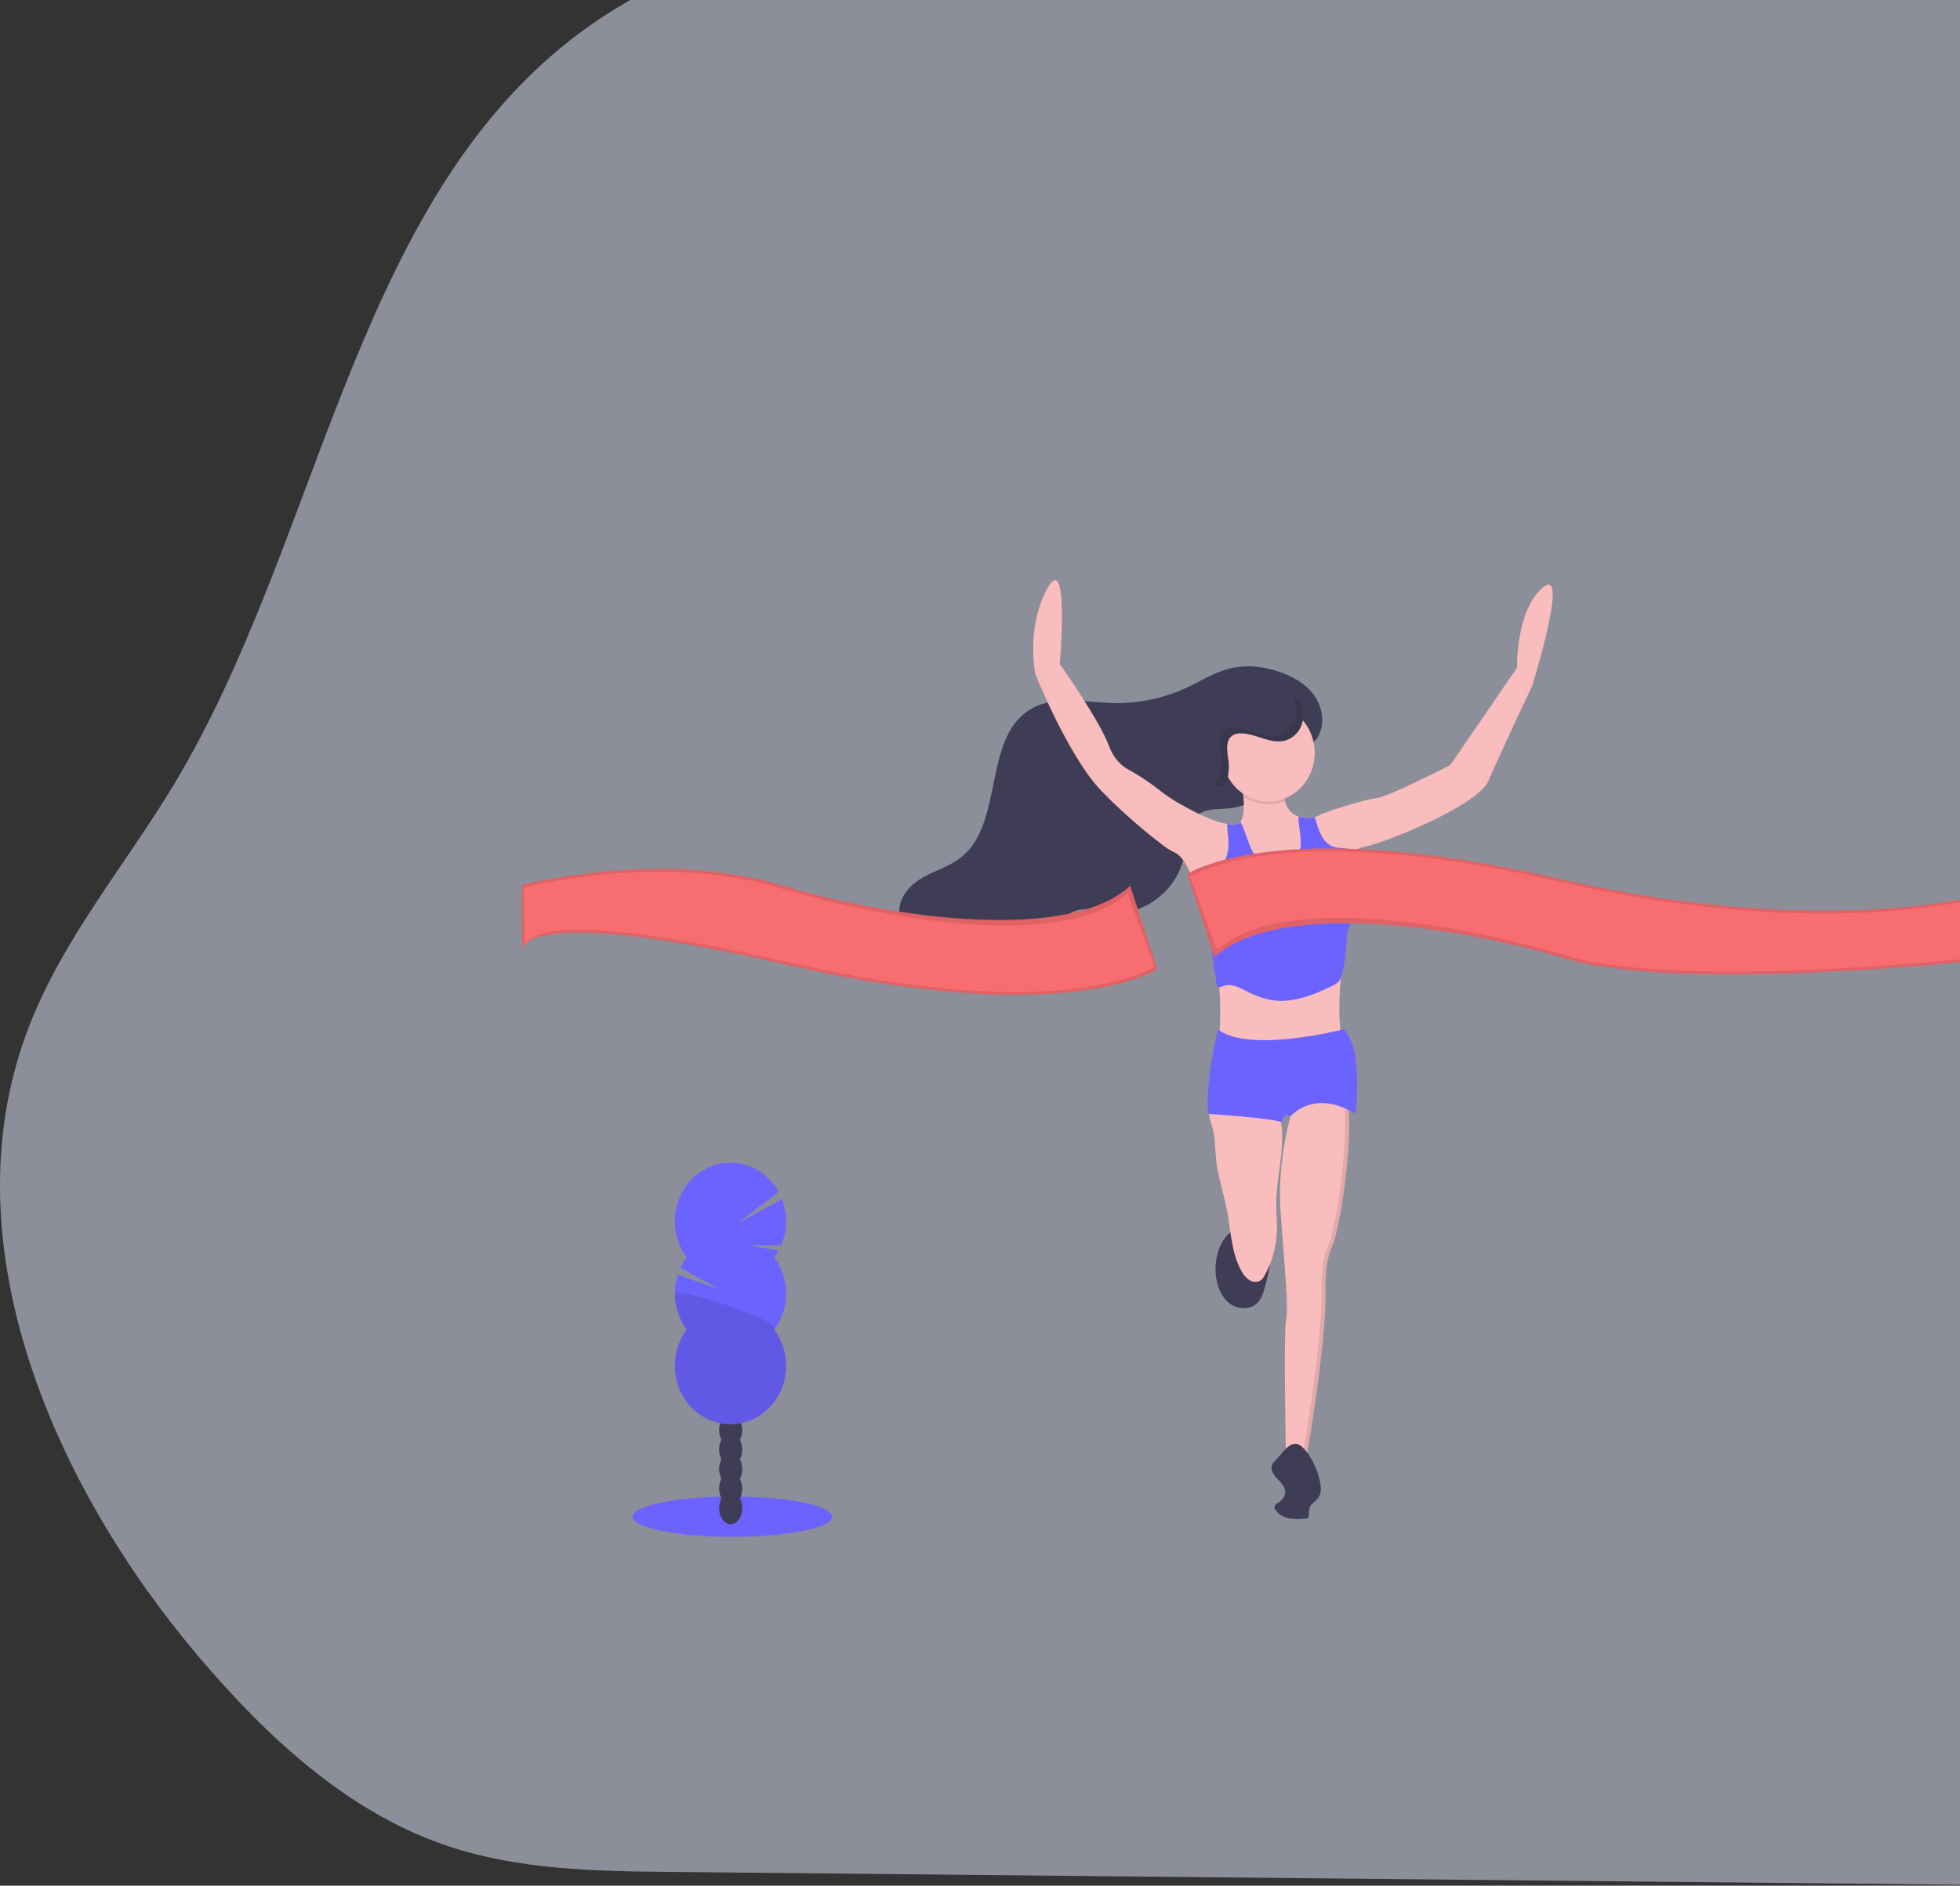 <svg width="927" height="892" viewBox="0 0 927 892" fill="none" xmlns="http://www.w3.org/2000/svg">
<rect x="0" y="0" width="927" height="892" fill="#333333" stroke="none"/>
<path opacity="0.5" d="M266.847 21.266C166.311 102.741 150.731 256.803 82.641 370.46C58.938 410.009 28.311 445.403 12.332 489.277C-24.354 589.701 26.136 703.615 93.716 783.376C125.941 821.426 163.581 856.286 209.122 872.324C244.143 884.657 281.695 885.171 318.558 885.492L964.389 891.916C1036.5 892.622 1116.61 890.074 1168.46 836.244C1204.19 799.179 1218.7 745.048 1231.02 693.38C1246.16 629.892 1259.87 560.945 1236.33 500.476C1209.43 431.292 1141.4 392.086 1099.15 332.389C1030.57 235.669 1032.15 89.379 944.815 12.166C904.045 -23.871 850.248 -38.003 797.827 -45.069C698.999 -58.409 605.387 -33.228 508.335 -36.74C425.375 -39.737 335.669 -34.513 266.847 21.266Z" fill="#E7ECFF"/>
<g clip-path="url(#clip0)">
<path d="M346.374 727C372.432 727 393.556 722.728 393.556 717.459C393.556 712.19 372.432 707.918 346.374 707.918C320.316 707.918 299.191 712.19 299.191 717.459C299.191 722.728 320.316 727 346.374 727Z" fill="#6C63FF"/>
<path d="M345.581 720.969C348.614 720.969 351.072 717.584 351.072 713.407C351.072 709.231 348.614 705.845 345.581 705.845C342.548 705.845 340.09 709.231 340.09 713.407C340.09 717.584 342.548 720.969 345.581 720.969Z" fill="#3F3D56"/>
<path d="M345.581 711.727C348.614 711.727 351.072 708.341 351.072 704.164C351.072 699.988 348.614 696.602 345.581 696.602C342.548 696.602 340.09 699.988 340.09 704.164C340.09 708.341 342.548 711.727 345.581 711.727Z" fill="#3F3D56"/>
<path d="M345.581 702.484C348.614 702.484 351.072 699.098 351.072 694.922C351.072 690.745 348.614 687.36 345.581 687.36C342.548 687.36 340.09 690.745 340.09 694.922C340.09 699.098 342.548 702.484 345.581 702.484Z" fill="#3F3D56"/>
<path d="M345.581 693.248C348.614 693.248 351.072 689.862 351.072 685.686C351.072 681.509 348.614 678.124 345.581 678.124C342.548 678.124 340.09 681.509 340.09 685.686C340.09 689.862 342.548 693.248 345.581 693.248Z" fill="#3F3D56"/>
<path d="M345.581 684.005C348.614 684.005 351.072 680.62 351.072 676.443C351.072 672.267 348.614 668.881 345.581 668.881C342.548 668.881 340.09 672.267 340.09 676.443C340.09 680.62 342.548 684.005 345.581 684.005Z" fill="#3F3D56"/>
<path d="M345.581 674.763C348.614 674.763 351.072 671.377 351.072 667.201C351.072 663.024 348.614 659.638 345.581 659.638C342.548 659.638 340.09 663.024 340.09 667.201C340.09 671.377 342.548 674.763 345.581 674.763Z" fill="#3F3D56"/>
<path d="M345.581 665.52C348.614 665.52 351.072 662.134 351.072 657.958C351.072 653.781 348.614 650.396 345.581 650.396C342.548 650.396 340.09 653.781 340.09 657.958C340.09 662.134 342.548 665.52 345.581 665.52Z" fill="#3F3D56"/>
<path d="M366.147 594.716C366.899 593.713 367.584 592.655 368.196 591.552L353.76 589.058L369.369 589.18C370.868 585.755 371.685 582.044 371.772 578.274C371.858 574.505 371.211 570.757 369.872 567.259L348.932 578.684L368.267 563.776C366.456 560.492 364.021 557.635 361.115 555.383C358.208 553.13 354.892 551.531 351.372 550.684C347.852 549.837 344.204 549.761 340.655 550.461C337.107 551.16 333.733 552.62 330.743 554.749C327.754 556.878 325.214 559.632 323.28 562.838C321.346 566.044 320.061 569.634 319.504 573.385C318.946 577.136 319.129 580.967 320.041 584.64C320.953 588.313 322.574 591.75 324.803 594.736C323.634 596.302 322.627 597.994 321.8 599.785L340.541 610.017L320.562 602.969C319.157 607.329 318.809 611.988 319.549 616.525C320.29 621.061 322.096 625.332 324.803 628.949C321.75 633.03 319.85 637.932 319.321 643.095C318.793 648.257 319.657 653.472 321.814 658.142C323.972 662.813 327.336 666.751 331.521 669.506C335.707 672.262 340.546 673.723 345.484 673.723C350.423 673.723 355.262 672.262 359.448 669.506C363.633 666.751 366.997 662.813 369.155 658.142C371.312 653.472 372.176 648.257 371.647 643.095C371.119 637.932 369.219 633.03 366.166 628.949C369.815 624.072 371.799 618.048 371.799 611.843C371.799 605.638 369.815 599.613 366.166 594.736L366.147 594.716Z" fill="#6C63FF"/>
<path opacity="0.1" d="M319.177 611.812C319.169 618.018 321.154 624.044 324.81 628.915C321.756 632.996 319.856 637.898 319.328 643.061C318.799 648.223 319.663 653.438 321.821 658.109C323.978 662.779 327.342 666.717 331.528 669.473C335.714 672.228 340.552 673.689 345.491 673.689C350.429 673.689 355.268 672.228 359.454 669.473C363.64 666.717 367.004 662.779 369.161 658.109C371.319 653.438 372.183 648.223 371.654 643.061C371.125 637.898 369.226 632.996 366.172 628.915C369.678 624.219 319.177 608.716 319.177 611.812Z" fill="black"/>
<path d="M574.965 602.326C575.364 607.747 577.349 613.357 581.526 616.556C585.702 619.754 592.346 619.693 595.537 615.397C596.608 613.784 597.396 611.983 597.863 610.078C600.551 601.147 602.458 591.376 599.513 582.533C592.868 582.079 585.167 578.792 580.179 584.566C576.151 589.268 574.501 596.058 574.965 602.326Z" fill="#3F3D56"/>
<path d="M605.81 547.69C604.927 555.57 603.425 563.417 603.58 571.352C603.638 574.415 603.947 577.451 603.954 580.527C603.965 588.515 601.964 596.364 598.153 603.274C597.752 604.087 597.215 604.817 596.568 605.429C595.04 606.73 592.74 606.622 591.025 605.626C589.35 604.53 587.99 602.978 587.088 601.133C582.286 592.487 582.151 581.977 580.25 572.172C578.793 564.671 576.241 557.4 575.319 549.811C574.72 544.925 574.81 539.945 573.856 535.12C573.566 533.663 572.754 531.474 572.219 529.326C571.73 527.409 571.459 525.525 571.962 524.231C572.986 521.581 576.344 522.611 578.529 522.774C586.223 523.374 593.949 523.353 601.64 522.713C602.4 522.652 603.264 522.618 603.799 523.187C604.032 523.475 604.208 523.809 604.315 524.17C604.927 525.931 605.395 527.745 605.713 529.591C606.776 535.493 606.48 541.679 605.81 547.69Z" fill="#FABDBD"/>
<g opacity="0.1">
<path opacity="0.1" d="M602.845 522.713C602.449 522.669 602.049 522.669 601.653 522.713C597.966 523.025 594.274 523.18 590.587 523.201C594.673 523.21 598.759 523.047 602.845 522.713Z" fill="black"/>
<path opacity="0.1" d="M592.327 605.626C590.652 604.53 589.291 602.978 588.389 601.133C583.588 592.487 583.453 581.977 581.552 572.172C580.095 564.671 577.543 557.4 576.621 549.811C576.022 544.925 576.112 539.945 575.158 535.12C574.868 533.663 574.056 531.474 573.521 529.326C573.032 527.409 572.761 525.525 573.264 524.231C573.477 523.7 573.837 523.249 574.296 522.935C574.755 522.621 575.294 522.459 575.841 522.469C574.211 522.354 572.619 522.557 571.975 524.231C571.472 525.525 571.743 527.409 572.232 529.326C572.767 531.474 573.579 533.663 573.869 535.12C574.823 539.945 574.733 544.925 575.332 549.811C576.254 557.407 578.806 564.678 580.263 572.172C582.164 581.977 582.299 592.5 587.101 601.133C588.002 602.978 589.363 604.53 591.038 605.626C592.067 606.224 593.246 606.475 594.415 606.344C593.683 606.243 592.975 606 592.327 605.626Z" fill="black"/>
</g>
<path d="M630.178 589.248C626.311 597.379 626.955 608.899 626.955 608.899C627.6 636.003 617.288 692.923 617.288 692.923H608.265C608.265 692.923 606.976 629.905 608.265 624.484C609.554 619.063 607.621 600.09 605.687 573.663C604.25 554.012 608.162 536.204 610.263 528.391C610.985 525.681 611.488 524.197 611.488 524.197C611.488 524.197 626.311 501.158 634.689 512C636.622 514.521 637.647 519.609 638.002 526.033C639.149 547.229 633.142 583.007 630.178 589.248Z" fill="#FABDBD"/>
<path opacity="0.1" d="M638.002 526.033C637.647 519.609 636.635 514.514 634.689 512C632.82 509.587 630.629 508.856 628.36 509.174C630.118 509.481 631.694 510.494 632.755 512C634.689 514.521 635.714 519.609 636.068 526.033C637.215 547.229 631.209 583.007 628.244 589.248C624.377 597.379 625.022 608.899 625.022 608.899C625.666 636.003 615.354 692.923 615.354 692.923H617.288C617.288 692.923 627.6 636.003 626.955 608.899C626.955 608.899 626.311 597.379 630.178 589.248C633.142 583.007 639.149 547.229 638.002 526.033Z" fill="black"/>
<path d="M603.573 690.449C602.853 691.044 602.23 691.758 601.73 692.564C600.576 694.854 602.213 697.592 603.966 699.414C605.719 701.237 607.833 703.189 607.833 705.784C607.833 707.871 606.332 709.66 604.649 710.771C603.747 711.367 602.613 712.126 602.8 713.251C602.865 713.536 602.981 713.805 603.141 714.044C604.585 716.368 607.144 717.73 609.734 718.245C612.325 718.76 615 718.537 617.636 718.313C618.031 718.328 618.416 718.188 618.719 717.92C618.909 717.65 619.011 717.321 619.008 716.985C619.137 715.548 619.054 714.03 619.653 712.736C620.491 710.968 622.418 710.066 623.52 708.481C625.067 706.312 624.854 703.297 624.267 700.661C622.979 694.922 620.111 688.376 615.805 684.398C610.817 679.831 606.905 687.15 603.573 690.449Z" fill="#3F3D56"/>
<path d="M623.101 348.898C626.697 343.247 625.763 335.346 622.089 329.722C618.416 324.097 612.512 320.56 606.422 318.277C598.211 315.2 589.156 314.15 580.72 316.461C574.005 318.297 567.972 322.139 561.643 325.107C550.447 330.36 538.273 332.907 526.017 332.561C512.412 332.161 497.505 328.495 486.091 336.315C465.197 350.606 474.49 389.501 454.724 405.431C449.394 409.728 442.685 411.604 436.756 414.918C430.827 418.232 425.207 423.998 425.349 431.059C425.413 434.447 426.831 437.679 428.571 440.545C435.983 452.898 449.839 460.542 463.715 460.399C477.59 460.257 491.131 452.499 499.129 440.559C501.133 437.571 502.899 434.244 505.806 432.251C511.606 428.253 519.249 431.052 526.171 431.648C541.581 432.97 556.997 420.807 560.064 404.849C561.353 398.039 561.128 389.901 566.342 385.625C570.55 382.176 576.473 382.914 581.809 382.325C591.567 381.261 599.268 374.871 604.566 366.523C606.996 362.694 607.279 358.12 610.592 355.105C614.162 351.792 619.685 354.238 623.101 348.898Z" fill="#3F3D56"/>
<g opacity="0.1">
<path opacity="0.1" d="M513.127 333.869C518.778 334.032 524.431 333.578 529.993 332.513C528.459 332.561 526.912 332.561 525.372 332.513C514.693 332.202 503.215 329.884 493.251 332.676C499.825 332.744 506.624 333.679 513.127 333.869Z" fill="black"/>
<path opacity="0.1" d="M492.903 433.6C489.996 435.592 488.231 438.919 486.226 441.907C480.066 450.999 471.062 457.526 460.789 460.345C461.543 460.379 462.297 460.4 463.057 460.393C476.946 460.25 490.473 452.492 498.471 440.552C500.476 437.564 502.242 434.237 505.148 432.245L505.651 431.919C501.101 431.262 496.635 431.032 492.903 433.6Z" fill="black"/>
<path opacity="0.1" d="M621.438 329.701C617.771 324.104 611.861 320.54 605.771 318.256C597.56 315.18 588.505 314.13 580.069 316.44C579.876 316.488 579.689 316.549 579.502 316.603C584.291 316.884 589.015 317.897 593.526 319.612C599.616 321.895 605.526 325.459 609.193 331.057C612.86 336.654 613.801 344.609 610.205 350.233C606.789 355.593 601.266 353.147 597.651 356.447C594.338 359.462 594.054 364.036 591.625 367.865C587.068 375.027 580.726 380.739 572.832 382.908C575.545 382.569 578.406 382.609 581.113 382.311C590.871 381.247 598.572 374.857 603.87 366.509C606.299 362.681 606.583 358.107 609.896 355.091C613.511 351.792 619.034 354.238 622.45 348.878C626.053 343.226 625.118 335.298 621.438 329.701Z" fill="black"/>
<path opacity="0.1" d="M568.874 383.666C563.57 384.249 557.648 383.517 553.407 386.966C548.193 391.242 548.444 399.38 547.13 406.19C544.867 418.096 535.677 427.915 524.766 431.567L525.533 431.642C540.943 432.963 556.359 420.8 559.426 404.842C560.715 398.032 560.49 389.894 565.704 385.618C566.901 384.676 568.26 383.986 569.706 383.585C569.416 383.592 569.151 383.639 568.874 383.666Z" fill="black"/>
</g>
<path d="M724.594 324.64C724.594 324.64 709.126 357.165 703.97 369.362C698.815 381.559 651.768 399.855 645.323 400.532C643.594 400.781 641.984 401.597 640.721 402.863C637.08 406.251 635.011 412.052 635.011 412.052C635.011 412.052 637.589 430.347 634.367 460.84C634.302 461.43 634.244 462.019 634.193 462.588C631.383 491.604 637.267 498.448 637.267 498.448C637.267 498.448 574.752 523.519 576.685 490.994C577.291 480.755 577.201 473.274 576.602 467.02C575.946 460.617 574.707 454.295 572.902 448.141C571.375 442.524 569.551 436.365 567.663 427.976C566.754 423.79 565.556 419.68 564.079 415.677C564.034 415.555 563.989 415.433 563.951 415.318C560.728 406.909 557.506 404.191 555.662 403.311C553.922 402.515 552.264 401.534 550.713 400.383C544.758 395.864 531.978 385.733 520.596 373.767C505.129 357.504 489.661 318.88 489.661 318.88C489.661 318.88 485.15 296.519 495.462 278.223C505.773 259.927 501.262 314.136 501.262 314.136C501.262 314.136 519.952 340.563 524.463 352.761C526.783 359.035 530.47 362.247 533.486 363.914C538.469 366.641 543.24 369.777 547.755 373.292C550.806 375.717 554.012 377.917 557.351 379.879C564.556 383.944 573.186 388.532 580.378 389.738C581.501 389.933 582.637 390.035 583.775 390.043C584.315 390.061 584.851 389.948 585.343 389.713C585.835 389.478 586.268 389.127 586.61 388.688C588.544 386.296 588.499 381.146 588.054 376.911C587.817 374.717 587.464 372.538 586.997 370.385C586.997 370.385 607.943 356.494 607.298 373.435C607.198 375.306 607.363 377.184 607.788 379.005C608.131 380.676 608.89 382.222 609.987 383.484C611.084 384.745 612.481 385.679 614.033 386.187C616.548 386.963 619.209 387.054 621.767 386.451C622.564 386.308 623.335 386.031 624.048 385.632C625.982 384.276 645.316 378.178 651.117 377.5C656.917 376.823 685.919 361.915 685.919 361.915L717.498 315.837C717.498 315.837 716.854 288.733 729.743 277.891C742.633 267.049 724.594 324.64 724.594 324.64Z" fill="#FABDBD"/>
<g opacity="0.1">
<path opacity="0.1" d="M634.193 458.522C633.63 463.968 633.382 469.444 633.452 474.921C633.516 471.343 633.742 467.257 634.193 462.588C634.244 462.019 634.302 461.429 634.367 460.84C635.494 450.404 636.032 439.908 635.978 429.405C635.879 438.551 635.341 447.686 634.367 456.774C634.328 457.364 634.244 457.953 634.193 458.522Z" fill="black"/>
<path opacity="0.1" d="M587.667 369.952C587.236 370.216 587.023 370.378 587.023 370.378C587.649 373.277 588.063 376.222 588.26 379.187C588.39 376.095 588.192 372.997 587.667 369.952Z" fill="black"/>
<path opacity="0.1" d="M501.565 310.457C501.881 305.714 502.351 297.21 502.261 289.647C502.151 299.757 501.294 310.071 501.294 310.071L501.565 310.457Z" fill="black"/>
<path opacity="0.1" d="M576.731 490.201C576.731 490.465 576.731 490.73 576.686 490.994C574.752 523.519 637.267 498.448 637.267 498.448C636.536 497.409 635.984 496.244 635.636 495.005C626.22 498.529 578.903 514.914 576.731 490.201Z" fill="black"/>
<path opacity="0.1" d="M724.594 320.574C724.594 320.574 709.127 353.099 703.971 365.296C698.815 377.493 651.768 395.789 645.323 396.467C643.594 396.716 641.984 397.531 640.721 398.798C637.08 402.186 635.011 407.986 635.011 407.986C635.011 407.986 635.166 409.091 635.353 411.191C636.075 409.45 637.931 405.452 640.721 402.863C641.984 401.597 643.594 400.781 645.323 400.532C651.768 399.855 698.815 381.559 703.971 369.362C709.127 357.165 724.594 324.639 724.594 324.639C724.594 324.639 735.492 289.844 734.294 279.436C733.301 292.771 724.594 320.574 724.594 320.574Z" fill="black"/>
<path opacity="0.1" d="M576.602 462.954C575.946 456.551 574.707 450.23 572.902 444.076C571.375 438.458 569.551 432.299 567.663 423.91C566.754 419.724 565.556 415.614 564.08 411.611C564.034 411.489 563.989 411.367 563.951 411.252C560.728 402.843 557.506 400.126 555.663 399.245C553.922 398.449 552.264 397.468 550.713 396.318C544.758 391.798 531.978 381.668 520.596 369.701C505.129 353.438 489.661 314.814 489.661 314.814C489.09 311.553 488.771 308.249 488.707 304.934C488.55 309.605 488.87 314.281 489.661 318.88C489.661 318.88 505.129 357.504 520.596 373.767C531.978 385.733 544.758 395.864 550.713 400.383C552.276 401.536 553.948 402.517 555.701 403.31C557.538 404.191 560.754 406.909 563.989 415.318C564.028 415.433 564.073 415.555 564.118 415.677C565.588 419.68 566.78 423.791 567.682 427.976C569.571 436.365 571.394 442.524 572.922 448.141C574.726 454.295 575.965 460.617 576.621 467.02C576.892 469.852 577.053 472.935 577.098 476.405C577.176 471.915 577.01 467.424 576.602 462.954Z" fill="black"/>
</g>
<path d="M640.431 433.519C639.447 435.229 638.586 437.014 637.853 438.858C636.88 441.704 636.874 444.801 636.693 447.816C636.436 452.048 635.824 456.247 634.863 460.366C634.708 461.124 634.492 461.868 634.218 462.588C634.026 463.073 633.772 463.529 633.464 463.943C633.121 464.385 632.717 464.771 632.266 465.089C631.574 465.574 630.843 465.993 630.081 466.342C621.11 470.747 611.326 474.636 601.537 473.118C597.398 472.358 593.393 470.941 589.659 468.917C586.114 467.108 582.106 464.96 578.432 466.464C577.868 466.765 577.261 466.964 576.634 467.054C576.513 467.056 576.392 467.045 576.273 467.02C575.061 466.776 575.061 462.48 574.784 461.213C573.727 456.347 573.566 452.404 572.935 448.175C572.599 445.837 572.08 443.532 571.382 441.284C568.804 433.085 568.024 424.344 568.024 415.752C568.024 415.325 565.124 415.752 564.157 415.711C563.912 415.711 563.777 415.67 563.835 415.582C563.891 415.498 563.955 415.421 564.028 415.352C564.365 415.064 564.759 414.858 565.182 414.749L565.942 414.511C569.925 413.326 574.32 412.831 577.298 409.883C580.391 406.841 581.165 401.982 581.029 397.537C580.991 396.107 580.327 392.638 580.436 389.758C581.559 389.953 582.695 390.055 583.833 390.063C584.373 390.081 584.909 389.968 585.401 389.733C585.893 389.498 586.327 389.147 586.669 388.708C587.744 390.897 588.674 393.161 589.453 395.484C590.548 398.316 591.386 401.298 592.991 403.859C595.569 408.033 600.325 410.778 605.056 410.358C609.786 409.938 614.188 406.116 615.032 401.21C615.773 396.907 614.053 390.714 614.091 386.241C616.606 387.017 619.267 387.108 621.825 386.506C621.934 386.782 622.026 387.065 622.102 387.353C623.552 392.584 625.486 398.588 630.352 400.444C633.497 401.637 637.215 400.742 640.122 402.477C640.345 402.612 640.56 402.761 640.766 402.924C641.437 403.449 642.015 404.093 642.474 404.828C643.668 406.901 644.377 409.242 644.543 411.659C645.287 419.214 643.855 426.83 640.431 433.519Z" fill="#6C63FF"/>
<path opacity="0.1" d="M607.788 378.998C604.573 380.301 601.112 380.79 597.684 380.426C594.256 380.063 590.957 378.856 588.054 376.904C587.817 374.71 587.464 372.531 586.997 370.378C586.997 370.378 607.943 356.487 607.298 373.428C607.199 375.3 607.364 377.177 607.788 378.998Z" fill="black"/>
<path d="M599.88 379.187C611.982 379.187 621.793 368.873 621.793 356.149C621.793 343.425 611.982 333.11 599.88 333.11C587.779 333.11 577.968 343.425 577.968 356.149C577.968 368.873 587.779 379.187 599.88 379.187Z" fill="#FABDBD"/>
<path d="M561.54 413.407C561.54 413.407 604.076 384.947 736.195 415.44C868.313 445.932 945.006 421.538 945.006 421.538V453.386C945.006 453.386 796.776 470.327 740.062 453.386C683.347 436.446 602.613 426.675 574.34 452.905L561.54 413.407Z" fill="#F86D70"/>
<path opacity="0.1" d="M561.54 413.407C561.54 413.407 604.076 384.947 736.195 415.44C868.313 445.932 945.006 421.538 945.006 421.538V453.386C945.006 453.386 796.776 470.327 740.062 453.386C683.347 436.446 602.613 426.675 574.34 452.905L561.54 413.407Z" fill="black"/>
<path d="M562.829 414.762C562.829 414.762 604.076 386.302 736.195 416.795C868.313 447.288 943.717 422.894 943.717 422.894L944.362 452.031C944.362 452.031 797.42 468.971 740.706 452.031C683.992 435.091 603.902 423.287 575.628 449.517L562.829 414.762Z" fill="#F86D70"/>
<path d="M547.323 458.536C547.323 458.536 504.787 486.996 372.669 456.503C240.55 426.011 246.995 450.405 246.995 450.405V418.557C246.995 418.557 312.087 401.616 368.802 418.557C425.516 435.497 506.25 445.268 534.524 419.038L547.323 458.536Z" fill="#F86D70"/>
<path opacity="0.1" d="M547.323 458.536C547.323 458.536 504.787 486.996 372.669 456.503C240.55 426.011 246.995 450.405 246.995 450.405V418.557C246.995 418.557 312.087 401.616 368.802 418.557C425.516 435.497 506.25 445.268 534.524 419.038L547.323 458.536Z" fill="black"/>
<path d="M546.034 457.181C546.034 457.181 504.787 485.641 372.669 455.148C240.55 424.655 248.284 449.049 248.284 449.049L247.639 419.912C247.639 419.912 311.443 402.972 368.157 419.912C424.872 436.852 504.961 448.656 533.235 422.426L546.034 457.181Z" fill="#F86D70"/>
<path d="M581.036 359.964C580.391 355.735 579.399 350.409 582.763 347.99C583.963 347.225 585.35 346.848 586.752 346.906C593.719 346.831 600.377 351.934 607.208 350.443C609.382 349.964 611.379 348.835 612.957 347.191C614.535 345.548 615.628 343.46 616.105 341.179C616.581 338.898 616.421 336.52 615.643 334.333C614.865 332.145 613.503 330.24 611.72 328.848C609.032 326.747 605.636 325.988 602.349 325.276C593.706 323.406 584.684 321.543 576.151 323.921C567.618 326.3 559.82 334.343 560.503 343.572C560.825 347.99 562.965 352.002 565.201 355.769C566.902 358.629 573.528 372.032 576.744 372.235C581.281 372.513 581.481 362.728 581.036 359.964Z" fill="#3F3D56"/>
<path d="M635.333 486.928C635.333 486.928 590.864 498.448 576.041 486.928C576.041 486.928 569.596 513.355 571.53 526.907C571.53 526.907 603.109 528.94 606.332 530.973C606.332 530.973 606.976 525.552 610.199 528.263C610.199 528.263 621.155 514.71 641.134 526.907C641.134 526.907 645.001 495.059 635.333 486.928Z" fill="#6C63FF"/>
<path opacity="0.1" d="M611.732 328.847C611.274 328.498 610.794 328.181 610.295 327.899C611.625 329.488 612.535 331.417 612.934 333.492C613.332 335.568 613.206 337.716 612.567 339.724C611.929 341.732 610.8 343.528 609.294 344.934C607.788 346.339 605.958 347.304 603.986 347.733C597.154 349.223 590.497 344.121 583.53 344.195C582.128 344.138 580.74 344.515 579.54 345.28C576.176 347.699 577.162 353.025 577.807 357.253C578.232 360.018 578.058 369.802 573.534 369.538H573.457C574.7 371.131 575.86 372.208 576.756 372.249C581.268 372.513 581.455 362.762 581.029 359.964C580.385 355.735 579.399 350.409 582.763 347.99C583.963 347.225 585.35 346.848 586.752 346.906C593.719 346.831 600.377 351.934 607.208 350.443C609.382 349.964 611.378 348.835 612.957 347.191C614.535 345.548 615.628 343.46 616.105 341.179C616.581 338.898 616.421 336.52 615.643 334.333C614.865 332.145 613.502 330.24 611.719 328.847H611.732Z" fill="black"/>
<g opacity="0.1">
<path opacity="0.1" d="M291.657 296.661C291.657 296.661 243.47 275.357 237.154 313.777C237.154 313.777 233.86 319.761 238.443 324.707C238.443 324.707 239.429 322.058 244.088 324.802C245.752 325.764 247.517 326.517 249.347 327.045C251.821 327.762 254.449 327.615 256.836 326.625C256.836 326.625 272.684 325.724 286.012 303.925C286.012 303.925 291.722 300.212 292.012 298.822L282.461 299.5C282.461 299.5 283.189 306.852 279.238 311.263C279.238 311.263 282.751 299.859 281.062 299.534C280.721 299.466 276.016 300.123 276.016 300.123C276.016 300.123 277.234 312.903 270.86 319.517C270.86 319.517 276.776 306.513 274.198 300.354L267.154 301.784C267.154 301.784 269.088 315.227 262.114 323.054C262.114 323.054 267.844 309.231 265.633 302.204L258.879 304.589C258.879 304.589 260.51 317.748 254.677 324.24C254.677 324.24 259.768 307.564 257.371 305.266C257.371 305.266 251.3 307.855 249.998 309.332C249.998 309.332 250.965 318.819 247.253 322.207C247.253 322.207 249.534 310.687 248.406 310.213C248.406 310.213 241.349 315.797 239.203 320.614C239.203 320.614 241.884 313.256 247.517 309.095C247.517 309.095 242.786 308.255 239.139 310.335C239.139 310.335 241.581 305.449 249.225 307.767C249.225 307.767 254.89 303.647 256.024 303.701C256.024 303.701 248.793 300.313 243.566 300.726C243.566 300.726 249.167 297.338 257.796 303.003L264.525 300.442C264.525 300.442 255.186 295.407 250.501 295.428C250.501 295.428 256.727 292.9 266.278 299.947L273.167 298.463C273.167 298.463 265.433 293.483 260.22 292.324C260.22 292.324 266.478 291.287 275.159 298.124L279.876 297.704C279.876 297.704 274.166 294.174 272.439 293.313C270.712 292.453 270.789 291.89 270.789 291.89C274.9 292.641 278.731 294.579 281.855 297.487C281.855 297.487 291.612 297.291 291.657 296.661Z" fill="#6C63FF"/>
</g>
<g opacity="0.1">
<path opacity="0.1" d="M289.879 258.47C289.879 258.47 272.774 216.953 248.226 235.994C248.226 235.994 243.025 237.58 243.07 243.244C243.07 243.244 245.094 242.262 246.37 246.68C246.847 248.249 247.496 249.754 248.303 251.166C249.371 253.064 250.998 254.546 252.937 255.387C252.937 255.387 262.836 264.345 282.583 259.378C282.583 259.378 287.99 260.598 288.918 259.941L282.879 254.615C282.879 254.615 279.335 259.419 274.579 259.656C274.579 259.656 282.847 254.981 282.016 253.775C281.848 253.531 278.703 251.105 278.703 251.105C278.703 251.105 272.497 259.426 265.169 259.555C265.169 259.555 275.732 255.367 277.537 250.17L272.581 246.782C272.581 246.782 266.432 255.923 258.06 256.397C258.06 256.397 268.952 251.654 271.446 246.124L266.142 243.495C266.142 243.495 259.981 252.304 253.014 252.636C253.014 252.636 265.072 245.779 264.886 242.98C264.886 242.98 259.878 240.88 258.293 241.001C258.293 241.001 253.736 247.202 249.669 247.025C249.669 247.025 257.268 241.544 256.849 240.588C256.849 240.588 249.631 239.68 245.744 241.266C245.744 241.266 251.326 238.501 256.926 239.409C256.926 239.409 254.574 236.068 251.293 235.14C251.293 235.14 255.392 233.697 258.679 239.653C258.679 239.653 264.273 240.595 264.924 241.3C264.924 241.3 262.475 234.937 259.124 232.071C259.124 232.071 264.28 233.426 266.342 241.943L271.723 244.457C271.723 244.457 268.907 235.872 266.078 233.087C266.078 233.087 271.15 235.31 273.006 245.216L277.898 248.462C277.898 248.462 275.996 240.873 273.534 237.092C273.534 237.092 277.814 240.215 279.27 249.478L282.299 252.053C282.299 252.053 280.817 246.538 280.256 244.993C279.696 243.448 280.05 243.163 280.05 243.163C282.082 246.073 283.307 249.519 283.588 253.117C283.588 253.117 289.53 258.823 289.879 258.47Z" fill="#6C63FF"/>
</g>
</g>
<defs>
<clipPath id="clip0">
<rect width="709" height="496" fill="white" transform="translate(236 231)"/>
</clipPath>
</defs>
</svg>

